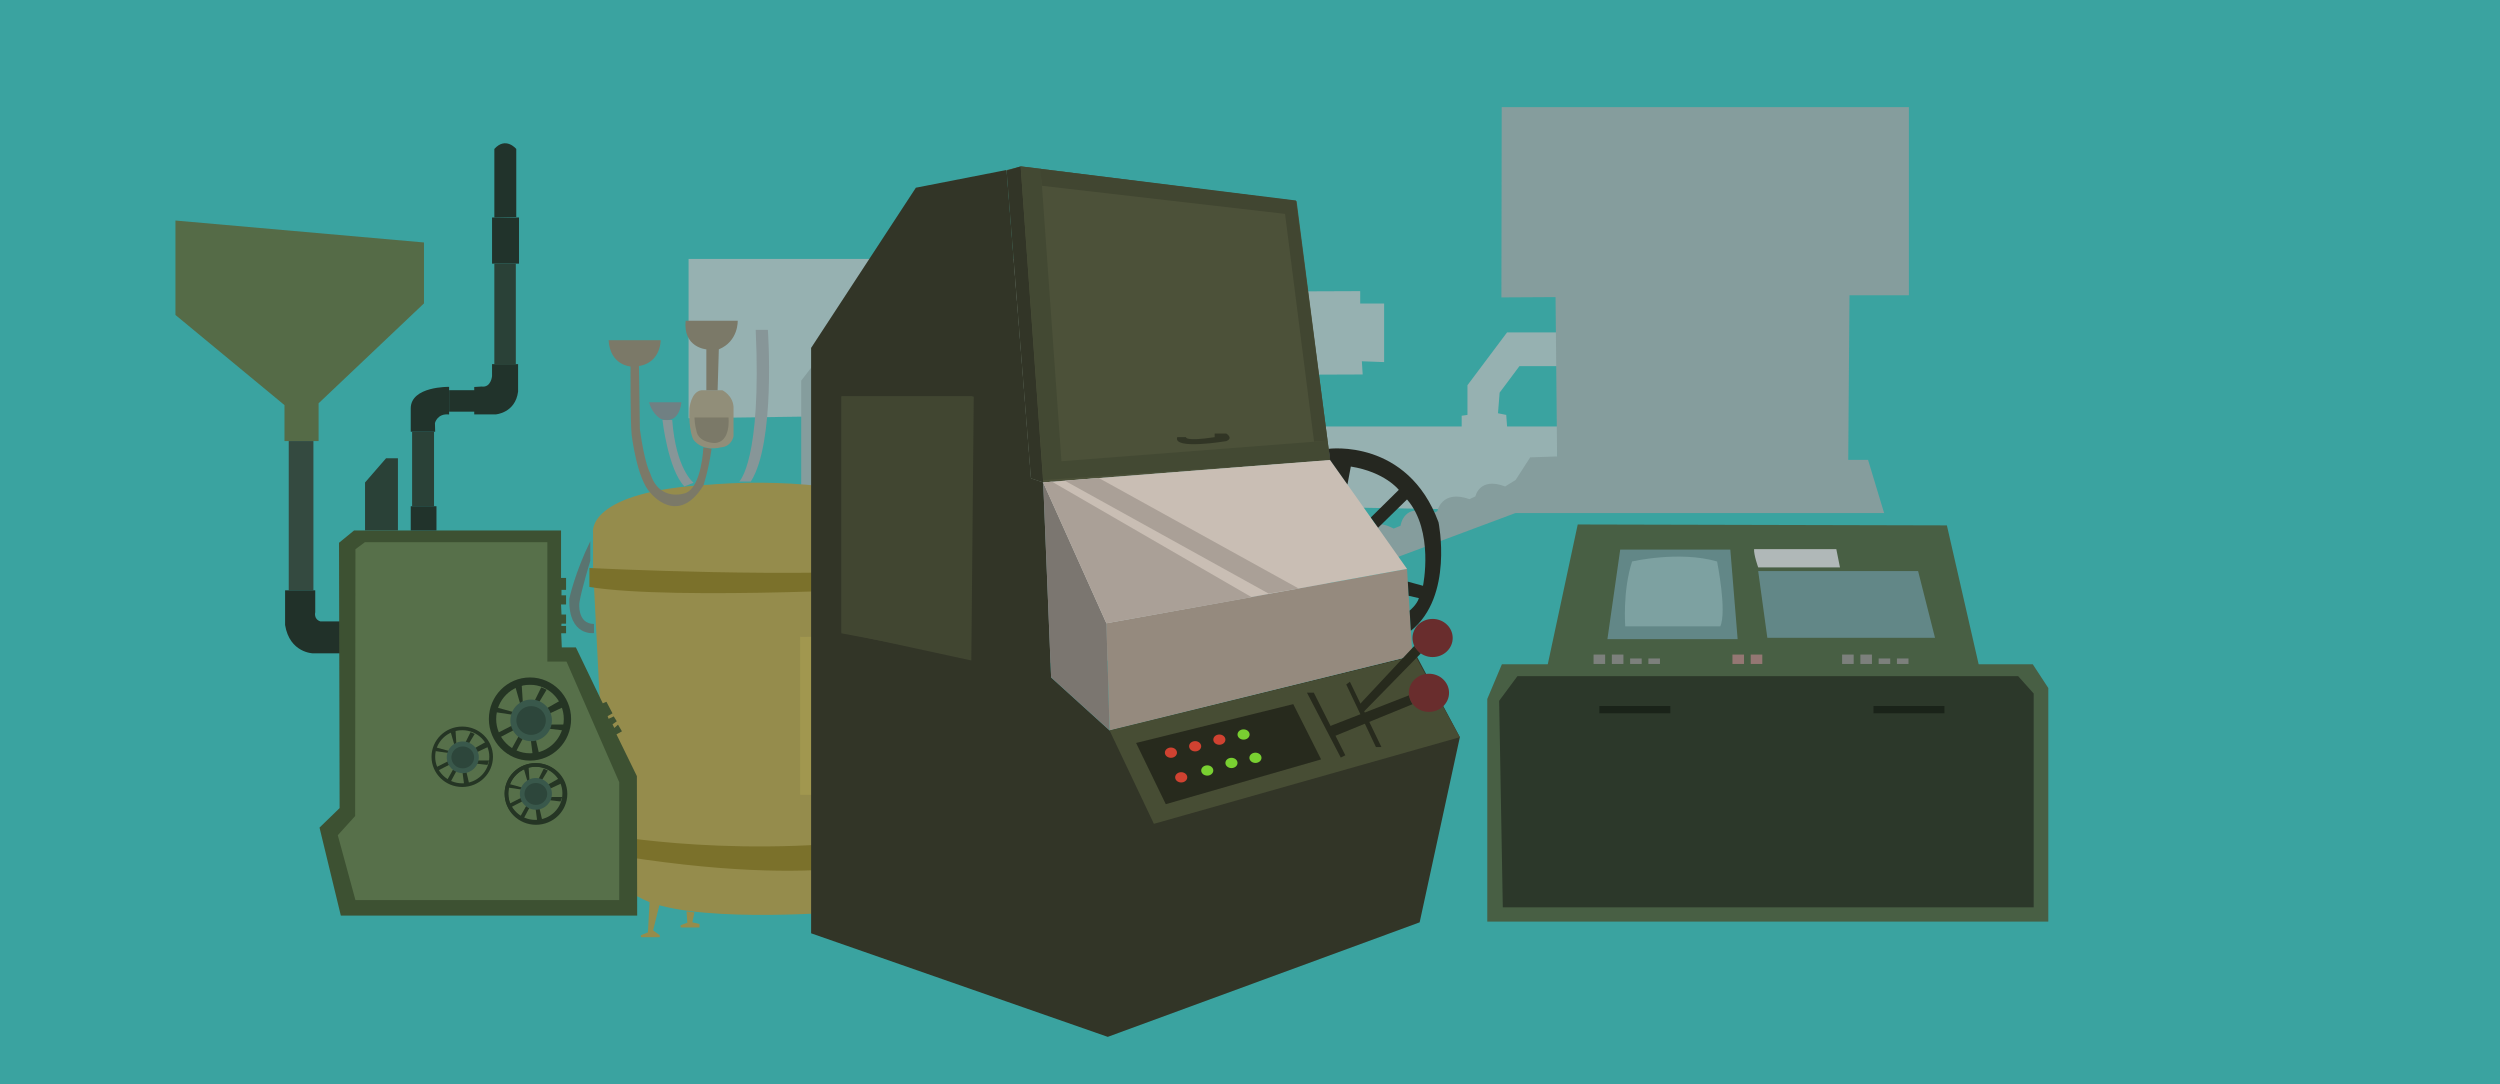 <?xml version="1.0" encoding="utf-8"?>
<!-- Generator: Adobe Illustrator 16.0.0, SVG Export Plug-In . SVG Version: 6.00 Build 0)  -->
<!DOCTYPE svg PUBLIC "-//W3C//DTD SVG 1.1//EN" "http://www.w3.org/Graphics/SVG/1.1/DTD/svg11.dtd">
<svg version="1.1" id="Layer_1" xmlns="http://www.w3.org/2000/svg" xmlns:xlink="http://www.w3.org/1999/xlink" x="0px" y="0px"
	 width="684px" height="296.641px" viewBox="0 0 684 296.641" enable-background="new 0 0 684 296.641" xml:space="preserve">
<rect y="0" fill="#3AA3A0" width="684" height="296.641"/>
<g>
	<polygon fill="#96B1B1" enable-background="new    " points="188.396,114.419 188.396,70.85 313.232,70.85 313.232,79.88 
		372.152,79.654 372.152,83.04 378.698,83.04 378.698,99.069 372.604,98.843 372.83,102.455 313.684,102.68 313.684,108.324 
		323.842,116.677 399.916,116.677 399.916,113.743 401.497,113.517 401.497,105.39 412.332,90.942 426.104,90.942 426.104,100.173 
		415.719,100.173 410.301,107.422 409.85,113.066 412.106,113.517 412.332,116.677 426.104,116.677 426.104,125.481 
		418.878,125.481 417.299,139.702 352.963,138.574 315.489,139.702 220.676,139.702 220.901,113.969 	"/>
	<path fill="#859D9D" enable-background="new    " d="M410.867,29.315h111.403v51.469h-16.253l-0.339,45.035h5.418l4.401,14.561
		H414.592l-95.151,35.555v4.063l-52.146,2.37V172.21l2.708-0.339l-0.169-13.883l-50.623-0.025v-53.814l10.667-13.883l41.649,0.338
		l-0.169,10.836l2.201-0.339V84.339h19.47l-0.169,11.174l7.28,0.338l9.143,6.603l0.169,22.349l-6.434,0.338v-16.931l-3.725-4.402
		h-6.264l0.169,21.333l22.01-0.169l-0.169,36.57l4.741,5.249l1.354-0.17c0,0,2.709-6.095,8.804-3.048l1.524-0.677
		c0,0,2.672-8.634,8.465-2.708l2.032-0.932c0,0,0.423-6.519,8.719-3.217l1.863-0.678c0,0,0.592-7.111,8.55-3.047l1.608-0.848
		c0,0,1.438-6.433,8.042-2.962l2.031-0.762c0,0,0.847-7.111,8.55-3.132l1.863-0.762c0,0,0.846-6.603,8.296-3.217l1.777-0.762
		c0,0,1.101-6.011,8.804-3.302l1.608-0.762c0,0,1.101-5.418,8.127-2.709l2.878-1.778l3.979-6.18l7.364-0.254l-0.423-43.596
		l-14.814,0.084L410.867,29.315z"/>
</g>
<g>
	<path fill="#958C4C" enable-background="new    " d="M166.257,234.085l-4-78.679v-9.654c0,0-2.166-11.334,32.167-13.167
		c0,0,30.833-3,51.333,5.5c0,0,4.667,3.667,4.333,9l-2.333,87c0,0,0.5,12.5-19,15.5c0,0-41.5,3.334-54-4.166
		C174.758,245.419,169.423,243.751,166.257,234.085z"/>
	<path fill="#7B712B" enable-background="new    " d="M161.258,155.406c0,0,59.5,2.986,90.667,0v5.18c0,0-67.334,3.832-90.667,0
		V155.406z"/>
	<path fill="#7B712B" enable-background="new    " d="M165.092,228.255c0,0,39.666,7.499,84.666,0v5.167c0,0-20.832,10.833-84.666,0
		V228.255z"/>
	<path fill="#A1974F" enable-background="new    " d="M218.925,174.254c0,0,24.457-0.043,31.457-1.793l-0.875,41.5
		c0,0-10.664,3.75-30.582,3.5V174.254z"/>
	<path fill="#BBB067" enable-background="new    " d="M233.257,182.586c0,0,9,0.125,11.75,0v10.125c0,0-11,0.875-11.75,0.5V182.586z
		"/>
	<path fill="#77703D" enable-background="new    " d="M223.549,202.544c0,0,2.833,0.543,3.25-0.291c0,0,0.416-8.251-0.542-10.501
		c0,0-1.292-1.209-3.417-0.75v0.625c0,0,1.881-0.562,2.024,1.678l0.476,7.489c0,0,0.375,1.375-1.833,1L223.549,202.544z"/>
	<path fill="#5A7470" enable-background="new    " d="M161.507,148.086v5.375c0,0-2.375,7.625-3,11.5c0,0-0.625,5.75,4,5.75v2.5
		c0,0-7,1-6.75-9.375C155.757,163.836,157.257,156.711,161.507,148.086z"/>
	<path fill="#879698" enable-background="new    " d="M206.757,90.253h3.333c0,0,2.167,30.833-4.667,41.5h-3.167
		C202.257,131.753,208.424,126.086,206.757,90.253z"/>
	<path fill="#879698" enable-background="new    " d="M181.256,114.919c0,0,1.5,13.501,6,18.167l2.5-1c0,0-4.833-3.667-5.833-17.167
		H181.256z"/>
	<path fill="#708083" enable-background="new    " d="M177.59,110.067h8.833c0,0-0.333,6.018-5.333,4.685
		C181.09,114.752,178.59,113.716,177.59,110.067z"/>
	<path fill="#7B7968" enable-background="new    " d="M166.507,93.086h14.25c0,0,0.125,7.5-8.188,7.188
		C172.57,100.273,166.945,100.023,166.507,93.086z"/>
	<path fill="#7B7968" enable-background="new    " d="M172.507,100.086c0,0-0.062,15.438,0.312,18.875
		c0,0,1.438,12.188,5.188,15.938c0,0,7.375,9.312,14.438-2.062c0,0,1.312-3.688,2.25-10.062l-2.25-0.375
		c0,0-0.438,10.812-4.875,12.5c0,0-7.125,2.688-9.688-5.438c0,0-1.5-2.438-2.812-12.062c0,0-0.25-15.5-0.25-17.312H172.507z"/>
	<path fill="#918E79" enable-background="new    " d="M188.632,111.773c0,0,0.375-4.562,3.25-5h5.75c0,0,2.812,1.312,3.062,4.5
		v8.062c0,0-0.438,2.812-3.438,3.062c0,0-4.875,1.375-7.562-2.125C189.695,120.273,188.32,117.648,188.632,111.773z"/>
	<path fill="#7B7968" enable-background="new    " d="M190.007,114.211h9.312c0,0,0.75,6.812-3.812,7c0,0-4.5,0-5-3.5
		C190.507,117.711,190.07,116.336,190.007,114.211z"/>
	<path fill="#7B7968" enable-background="new    " d="M193.257,95.586c0,0-6.417-0.5-5.667-7.833h14.25c0,0,0.25,5.583-5.167,7.833
		l-0.333,11.188h-3.083V95.586z"/>
	<path fill="#958C4C" enable-background="new    " d="M237.36,247.212c0,0,2.122-1.018,2.734-1.4l0.497,9.273l1.917,0.794v0.541
		h-5.147v-0.541l1.814-1.334L237.36,247.212z"/>
	<path fill="#958C4C" enable-background="new    " d="M228.133,249.632c0,0,1.777-0.234,2.179-0.313l-0.221,3.144l1.833,0.667v0.625
		h-5.167v-0.959l1.958-0.458L228.133,249.632z"/>
	<path fill="#958C4C" enable-background="new    " d="M180.508,247.212c0,0-2.122-1.018-2.734-1.4l-0.497,9.273l-1.917,0.794v0.541
		h5.147v-0.541l-1.814-1.334L180.508,247.212z"/>
	<path fill="#958C4C" enable-background="new    " d="M190.008,249.632c0,0-1.777-0.234-2.179-0.313l0.221,3.144l-1.833,0.667v0.625
		h5.167v-0.959l-1.958-0.458L190.008,249.632z"/>
</g>
<g>
	<g>
		<polygon fill="#323527" points="221.917,95.189 250.584,51.355 275.28,46.526 275.417,46.804 282.083,130.855 285.417,131.983 
			287.584,185.353 303.584,199.853 387.416,179.187 399.416,201.687 388.417,252.353 303.084,283.685 221.917,255.351 		"/>
		<polygon fill="#414631" points="230.25,108.519 266.417,108.519 265.75,180.703 230.25,173.019 		"/>
		<polygon fill="#4C5139" points="275.417,46.522 279.417,45.522 354.75,55.022 363.916,125.855 285.417,131.983 282.083,130.855 		
			"/>
		<polygon fill="#323527" points="275.417,46.689 279.25,45.522 285.417,131.983 282.083,130.855 		"/>
		<polygon fill="#434933" points="279.25,45.522 285.416,131.356 363.916,125.855 363.23,120.563 290.416,126.189 284.749,46.189 		
			"/>
		<polygon fill="#414631" points="285.078,50.836 284.582,46.189 354.582,54.856 363.23,120.563 359.525,120.848 351.583,58.522 		
			"/>
		<path fill="#313525" d="M322.084,119.608h2.417c0,0-0.417,1.25,7.833,0v-1h3.167c0,0,2.083,1.25,0,2.083
			C335.501,120.691,320.834,123.191,322.084,119.608z"/>
		<polygon fill="#414631" points="230.209,108.399 230.209,173.273 265.584,179.898 266.084,108.399 		"/>
		<polygon fill="#414631" points="234.022,170.086 234.834,170.086 234.772,113.711 260.334,113.711 260.334,113.086 
			233.334,113.086 233.772,170.086 		"/>
		<polygon fill="#7B7670" points="287.584,185.353 285.417,131.983 302.709,170.523 303.584,199.853 		"/>
		<polygon fill="#958A7E" points="302.709,170.523 384.959,155.648 386.334,177.648 383.954,180.041 303.584,199.853 		"/>
		<polygon fill="#C9BEB4" points="302.709,170.523 384.959,155.648 363.916,125.855 285.417,131.983 		"/>
		<polygon fill="#AAA097" points="285.417,132.022 302.709,170.523 342.459,163.398 287.833,131.793 		"/>
		<polygon fill="#AAA097" points="291.328,131.521 347.084,162.398 355.334,161.023 300.647,130.793 		"/>
		<polygon fill="#474D34" points="303.584,199.853 315.709,225.398 399.416,201.687 387.209,179.398 		"/>
		<polygon fill="#272A1D" points="310.834,203.273 353.834,192.648 361.459,207.773 318.959,220.023 		"/>
		<polygon fill="#272A1D" points="357.584,189.523 366.834,207.273 368.084,206.648 359.459,189.523 		"/>
		<polygon fill="#272A1D" points="368.334,187.273 369.334,186.523 377.959,204.398 376.459,204.398 		"/>
		<path fill="#272A1D" d="M363.584,198.773l21.923-8.533c0,0,0.491,1.846,1.022,2.408l-21.695,8.875L363.584,198.773z"/>
		<polygon fill="#272A1D" points="373.084,194.773 388.732,178.779 386.952,176.715 371.834,192.898 		"/>
		<ellipse fill="#692D2D" cx="390.959" cy="189.554" rx="5.5" ry="5.219"/>
		<ellipse fill="#692D2D" cx="391.959" cy="174.554" rx="5.5" ry="5.219"/>
		<ellipse fill="#D04231" cx="323.178" cy="212.679" rx="1.656" ry="1.406"/>
		<ellipse fill="#D04231" cx="320.365" cy="205.929" rx="1.655" ry="1.406"/>
		<ellipse fill="#D04231" cx="326.99" cy="204.179" rx="1.655" ry="1.406"/>
		<ellipse fill="#D04231" cx="333.615" cy="202.367" rx="1.655" ry="1.406"/>
		<ellipse fill="#79D031" cx="343.49" cy="207.336" rx="1.655" ry="1.406"/>
		<ellipse fill="#79D031" cx="340.24" cy="200.961" rx="1.655" ry="1.406"/>
		<ellipse fill="#79D031" cx="336.928" cy="208.742" rx="1.656" ry="1.406"/>
		<ellipse fill="#79D031" cx="330.303" cy="210.804" rx="1.656" ry="1.406"/>
	</g>
	<path fill="#252720" d="M365.053,127.457l-1.137-1.603l-0.396-3.058c0,0,21.563-2.898,30.063,20.102c0,0,4.181,20.295-7.566,29.672
		l-0.344-5.496c0,0,2.035-1.677,2.535-3.427l-2.789-0.636l-0.242-3.879l4.156,1.14c0,0,3.125-15-4.375-23.625l-7.901,7.732
		l-1.992-2.808l7.645-7.55c0,0-3.75-4.871-13.125-6.375l-0.917,4.904L365.053,127.457z"/>
</g>
<g>
	<polygon fill="#485F44" enable-background="new    " points="410.916,181.745 556.166,181.745 560.416,188.245 560.416,252.145 
		406.916,252.145 406.916,191.245 	"/>
	<polygon fill="#2C382A" enable-background="new    " points="410.166,191.745 415.166,184.995 552.166,184.995 556.416,189.745 
		556.416,248.245 411.166,248.245 	"/>
	<polyline fill="#485F44" enable-background="new    " points="541.416,181.995 532.666,143.745 431.666,143.495 423.416,181.995 	
		"/>
	<polygon fill="#628787" enable-background="new    " points="443.291,150.37 439.791,174.87 475.416,174.87 473.416,150.37 	"/>
	<path fill="#7DA1A1" enable-background="new    " d="M446.541,153.62c0,0,12.875-3,23.25,0c0,0,2.75,13.625,0.875,17.75h-26
		C444.666,171.37,443.916,161.62,446.541,153.62z"/>
	<polygon fill="#628787" enable-background="new    " points="481.041,156.245 524.791,156.245 529.416,174.495 483.541,174.495 	
		"/>
	<path fill="#B0B8B8" enable-background="new    " d="M479.916,150.245h22.5l1,5h-22.375
		C481.041,155.245,479.791,151.745,479.916,150.245z"/>
	<rect x="519" y="180.16" fill="#7C807C" enable-background="new    " width="3.166" height="1.5"/>
	<rect x="514" y="180.16" fill="#7C807C" enable-background="new    " width="3.166" height="1.5"/>
	<rect x="509" y="179.089" fill="#7C807C" enable-background="new    " width="3.166" height="2.571"/>
	<rect x="504" y="179.089" fill="#7C807C" enable-background="new    " width="3.166" height="2.571"/>
	<rect x="451" y="180.16" fill="#7C807C" enable-background="new    " width="3.166" height="1.5"/>
	<rect x="446" y="180.16" fill="#7C807C" enable-background="new    " width="3.166" height="1.5"/>
	<rect x="441" y="179.089" fill="#7C807C" enable-background="new    " width="3.166" height="2.571"/>
	<rect x="436" y="179.089" fill="#7C807C" enable-background="new    " width="3.166" height="2.571"/>
	<rect x="479" y="179.089" fill="#947773" enable-background="new    " width="3.166" height="2.571"/>
	<rect x="474" y="179.089" fill="#947773" enable-background="new    " width="3.166" height="2.571"/>
	<rect x="512.583" y="193.161" fill="#1A2319" enable-background="new    " width="19.417" height="2"/>
	<rect x="437.583" y="193.161" fill="#1A2319" enable-background="new    " width="19.417" height="2"/>
</g>
<g>
	<polygon fill="#556B47" points="48.001,60.34 48.001,86.173 77.834,110.84 77.834,120.673 87.168,120.673 87.168,110.34 
		116.001,83.007 116.001,66.34 	"/>
	<polygon fill="#344A40" points="79.001,120.673 85.751,120.673 85.751,161.518 79.001,161.506 	"/>
	<path fill="#213129" d="M78.001,161.506h8.25v6c0,0-0.5,1.875,1.375,2.5h5.625v8.75h-7.625c0,0-6.375-0.125-7.625-7.75V161.506z"/>
	<polygon fill="#2A4137" points="99.876,145.131 108.876,145.131 108.876,125.381 105.626,125.381 99.876,132.006 	"/>
	<rect x="112.751" y="118.131" fill="#2A4137" width="6" height="20.375"/>
	<path fill="#21332B" d="M112.376,118.131h6.687l-0.062-2.375c0,0,0.625-2.726,3.875-2.351v-7.562c0,0-10.5-0.211-10.5,5.914
		V118.131z"/>
	<rect x="122.876" y="106.756" fill="#21332B" width="7.25" height="5.875"/>
	<path fill="#21332B" d="M129.751,105.881v7.5h5.875c0,0,5.375-0.375,6.125-6.25v-7.5h-7.125v3.25c0,0-0.25,3.25-2.875,2.875
		L129.751,105.881z"/>
	<rect x="135.251" y="72.131" fill="none" width="5.875" height="27.625"/>
	<rect x="134.626" y="59.506" fill="#21332B" width="7.375" height="12.625"/>
	<path fill="#21332B" d="M135.251,59.506l6-0.125V40.756c0,0-2.875-3.5-6,0V59.506z"/>
	<polygon fill="#3D5132" points="92.751,148.506 96.876,145.131 153.501,145.131 153.501,158.131 154.876,158.131 154.876,161.381 
		153.626,161.381 153.626,162.881 154.876,162.881 154.876,165.381 153.501,165.381 153.626,168.131 154.876,168.131 
		154.876,170.631 153.626,170.631 153.584,171.255 154.876,171.255 154.876,173.255 153.543,173.255 153.709,177.13 157.563,177.13 
		164.919,192.424 165.919,192.007 167.585,195.174 166.252,195.924 166.502,196.674 167.919,196.007 168.752,197.34 
		167.585,198.174 168.085,199.174 169.085,198.257 170.169,200.09 168.669,200.924 174.252,212.344 174.335,250.51 93.252,250.51 
		87.419,226.427 92.918,221.094 	"/>
	<polygon fill="#57704A" points="97.252,150.264 99.835,148.348 149.753,148.348 149.753,181.015 155.002,181.015 169.419,214.006 
		169.419,246.266 97.252,246.266 92.418,228.516 97.168,223.266 	"/>
	<ellipse fill="none" stroke="#253524" stroke-width="2" cx="145.004" cy="196.726" rx="10.25" ry="10.375"/>
	<ellipse fill="none" stroke="#253524" cx="146.642" cy="217.224" rx="8.078" ry="7.938"/>
	<g>
		<ellipse fill="none" stroke="#253524" cx="126.47" cy="207.052" rx="7.906" ry="7.766"/>
		<polygon fill="#253524" points="122.232,213.609 123.189,214.116 125.189,210.381 124.251,210.006 		"/>
		<polygon fill="#253524" points="126.47,210.693 127.001,214.818 128.395,214.581 127.432,210.443 		"/>
		<polygon fill="#253524" points="133.376,209.286 129.876,208.881 129.876,208.068 133.813,208.068 		"/>
		<polygon fill="#253524" points="133.501,204.381 129.876,206.068 129.439,204.943 133.125,202.863 		"/>
		<polygon fill="#253524" points="127.126,203.568 128.751,200.318 129.876,200.818 127.939,204.006 		"/>
		<polygon fill="#253524" points="124.376,204.006 124.876,203.693 124.626,199.818 123.313,200.318 		"/>
		<polygon fill="#253524" points="119.189,205.506 123.001,206.068 123.001,205.506 119.189,204.466 		"/>
		<polygon fill="#253524" points="119.157,210.006 123.001,208.068 123.313,209.036 119.629,210.941 		"/>
		<ellipse fill="#39584B" cx="126.616" cy="207.199" rx="4.385" ry="4.337"/>
		<ellipse fill="#2D463B" cx="126.61" cy="207.225" rx="3.109" ry="2.999"/>
	</g>
	<g>
		<ellipse fill="none" stroke="#253524" cx="146.47" cy="217.052" rx="7.906" ry="7.766"/>
		<polygon fill="#253524" points="142.232,223.609 143.189,224.116 145.189,220.381 144.251,220.006 		"/>
		<polygon fill="#253524" points="146.47,220.693 147.001,224.818 148.395,224.581 147.432,220.443 		"/>
		<polygon fill="#253524" points="153.376,219.286 149.876,218.881 149.876,218.068 153.813,218.068 		"/>
		<polygon fill="#253524" points="153.501,214.381 149.876,216.068 149.439,214.943 153.125,212.863 		"/>
		<polygon fill="#253524" points="147.126,213.568 148.751,210.318 149.876,210.818 147.939,214.006 		"/>
		<polygon fill="#253524" points="144.376,214.006 144.876,213.693 144.626,209.818 143.313,210.318 		"/>
		<polygon fill="#253524" points="139.189,215.506 143.001,216.068 143.001,215.506 139.189,214.466 		"/>
		<polygon fill="#253524" points="139.157,220.006 143.001,218.068 143.313,219.036 139.629,220.941 		"/>
		<ellipse fill="#39584B" cx="146.616" cy="217.199" rx="4.385" ry="4.337"/>
		<ellipse fill="#2D463B" cx="146.61" cy="217.225" rx="3.109" ry="2.999"/>
	</g>
	<g>
		<ellipse fill="none" stroke="#253524" cx="145.13" cy="196.902" rx="10.249" ry="10.2"/>
		<polygon fill="#253524" points="139.636,205.513 140.876,206.179 143.469,201.273 142.253,200.78 		"/>
		<polygon fill="#253524" points="145.13,201.683 145.818,207.101 147.625,206.789 146.377,201.354 		"/>
		<polygon fill="#253524" points="154.083,199.835 149.545,199.302 149.545,198.236 154.649,198.236 		"/>
		<polygon fill="#253524" points="154.245,193.392 149.545,195.609 148.979,194.133 153.758,191.401 		"/>
		<polygon fill="#253524" points="145.98,192.326 148.087,188.058 149.545,188.715 147.034,192.9 		"/>
		<polygon fill="#253524" points="142.415,192.9 143.064,192.49 142.739,187.401 141.037,188.058 		"/>
		<polygon fill="#253524" points="135.691,194.871 140.633,195.609 140.633,194.871 135.691,193.505 		"/>
		<polygon fill="#253524" points="135.649,200.78 140.633,198.236 141.037,199.507 136.261,202.01 		"/>
		<ellipse fill="#39584B" cx="145.32" cy="197.094" rx="5.684" ry="5.697"/>
		<ellipse fill="#2D463B" cx="145.311" cy="197.13" rx="4.031" ry="3.938"/>
	</g>
	<line fill="#344A40" x1="86.001" y1="161.518" x2="78.834" y2="161.518"/>
	<rect x="135.251" y="72.131" fill="#2A4137" enable-background="new    " width="5.875" height="27.625"/>
	<rect x="112.376" y="138.506" fill="#21332B" enable-background="new    " width="7.042" height="6.625"/>
</g>
</svg>
